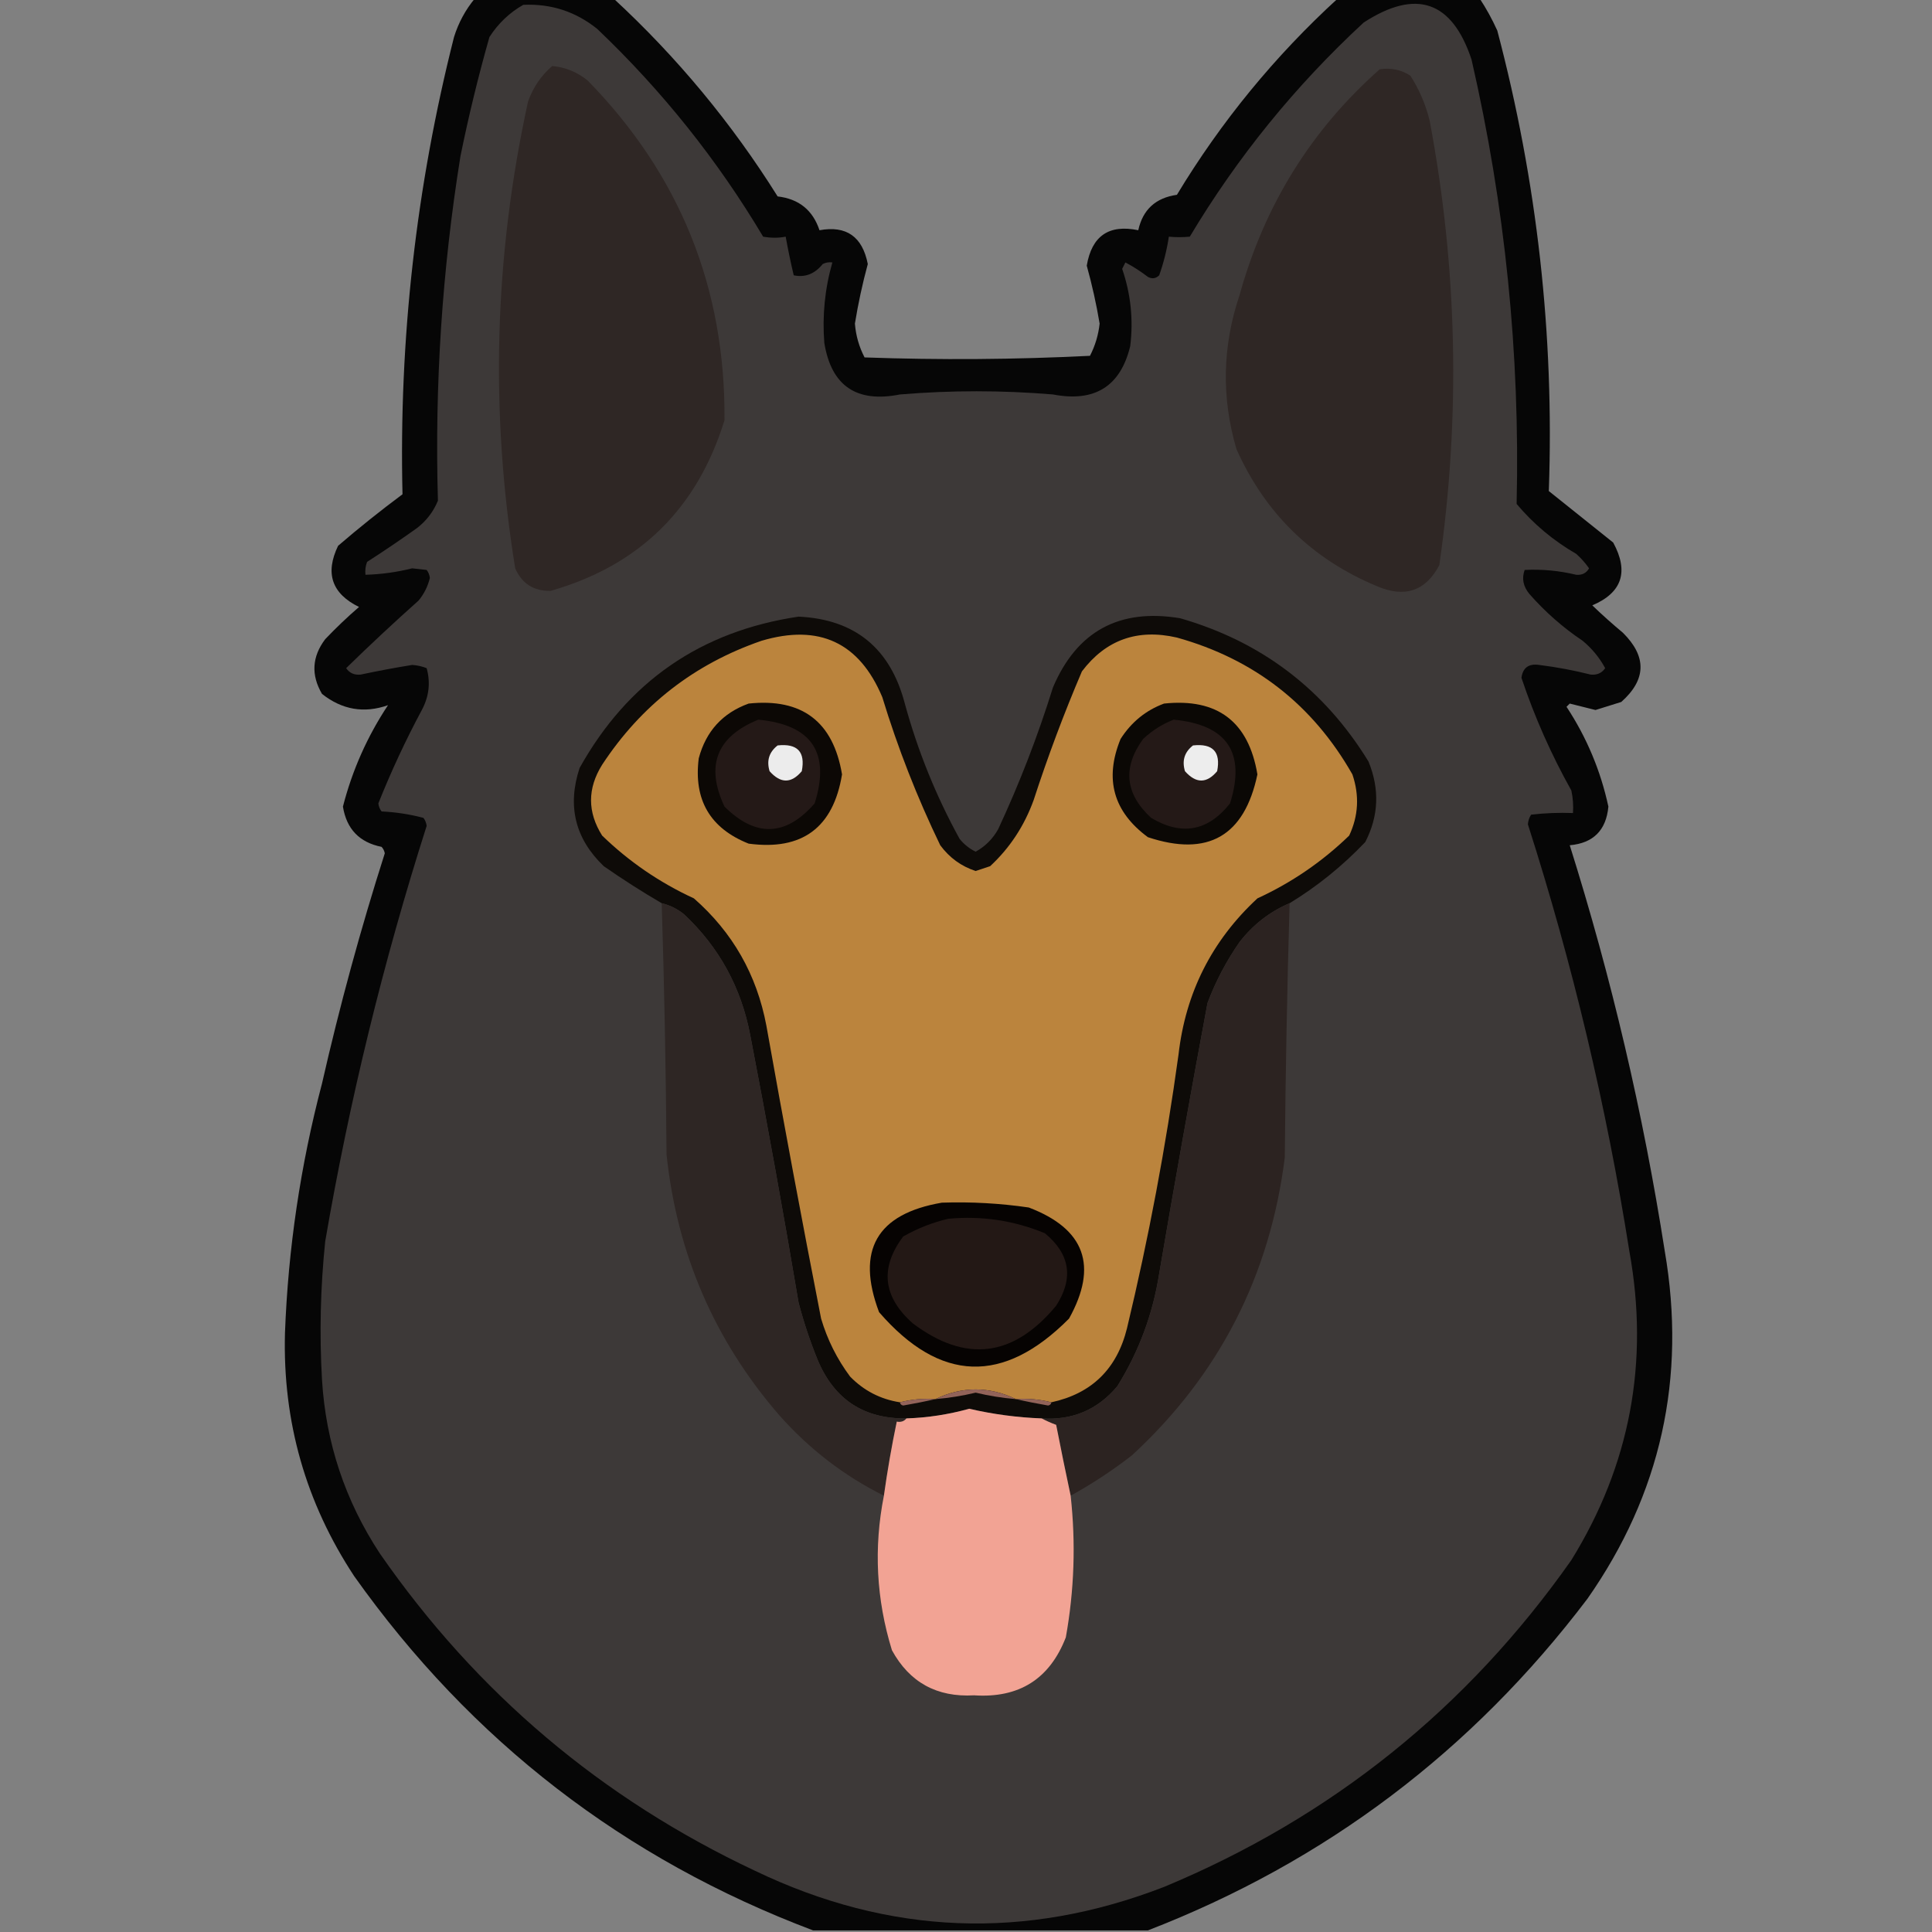 <?xml version="1.0" encoding="UTF-8"?>
<!DOCTYPE svg PUBLIC "-//W3C//DTD SVG 1.1//EN" "http://www.w3.org/Graphics/SVG/1.1/DTD/svg11.dtd">
<svg xmlns="http://www.w3.org/2000/svg" version="1.1" width="600px" height="600px" style="shape-rendering:geometricPrecision; text-rendering:geometricPrecision; image-rendering:optimizeQuality; fill-rule:evenodd; clip-rule:evenodd" xmlns:xlink="http://www.w3.org/1999/xlink">
<rect width="100%" height="100%" fill="#808080" stroke="none"/>
<g><path style="opacity:0.95" fill="#000000" d="M 147.5,-0.5 C 161.833,-0.5 176.167,-0.5 190.5,-0.5C 210.246,17.744 227.246,38.243 241.5,61C 248.091,61.762 252.424,65.262 254.5,71.5C 262.833,69.975 267.833,73.475 269.5,82C 267.853,88.066 266.52,94.233 265.5,100.5C 265.795,104.217 266.795,107.717 268.5,111C 291.84,111.833 315.174,111.666 338.5,110.5C 340.118,107.361 341.118,104.028 341.5,100.5C 340.483,94.431 339.149,88.431 337.5,82.5C 339.06,73.266 344.393,69.599 353.5,71.5C 354.904,65.099 358.904,61.432 365.5,60.5C 379.226,37.773 395.892,17.439 415.5,-0.5C 430.167,-0.5 444.833,-0.5 459.5,-0.5C 461.563,2.618 463.396,5.952 465,9.5C 477.389,56.394 482.723,104.06 481,152.5C 487.667,157.833 494.333,163.167 501,168.5C 505.918,177.569 503.751,184.069 494.5,188C 497.572,190.951 500.739,193.784 504,196.5C 511.467,203.898 511.3,211.064 503.5,218C 500.828,218.834 498.161,219.668 495.5,220.5C 492.833,219.833 490.167,219.167 487.5,218.5C 487.167,218.833 486.833,219.167 486.5,219.5C 492.765,229.029 497.098,239.362 499.5,250.5C 498.808,257.859 494.808,261.859 487.5,262.5C 500.478,303.747 510.312,345.747 517,388.5C 523.78,427.949 515.78,463.949 493,496.5C 457.152,543.818 411.652,578.151 356.5,599.5C 321.833,599.5 287.167,599.5 252.5,599.5C 193.848,577.356 146.348,540.689 110,489.5C 94.938,466.64 87.771,441.473 88.5,414C 89.483,387.749 93.317,361.915 100,336.5C 105.488,312.381 111.988,288.548 119.5,265C 119.355,264.228 119.022,263.561 118.5,263C 111.626,261.626 107.626,257.459 106.5,250.5C 109.396,239.208 114.063,228.708 120.5,219C 113.089,221.61 106.256,220.444 100,215.5C 96.554,209.617 96.888,203.95 101,198.5C 104.375,194.956 107.875,191.623 111.5,188.5C 103.046,184.361 100.88,178.028 105,169.5C 111.484,163.926 118.151,158.593 125,153.5C 123.875,105.418 129.208,58.084 141,11.5C 142.402,7.025 144.569,3.025 147.5,-0.5 Z"/></g>
<g><path style="opacity:1" fill="#3d3938" d="M 162.5,1.5 C 171.135,1.101 178.802,3.601 185.5,9C 205.672,28.22 222.838,49.72 237,73.5C 239.449,73.937 241.783,73.937 244,73.5C 244.728,77.536 245.561,81.536 246.5,85.5C 250.023,86.244 253.023,85.077 255.5,82C 256.448,81.517 257.448,81.35 258.5,81.5C 256.162,89.687 255.329,98.02 256,106.5C 258.18,119.856 266.013,125.189 279.5,122.5C 295.334,121.181 311.167,121.181 327,122.5C 339.975,124.995 347.975,119.995 351,107.5C 352.01,99.31 351.177,91.31 348.5,83.5C 348.833,82.833 349.167,82.167 349.5,81.5C 351.968,82.803 354.301,84.303 356.5,86C 357.784,86.684 358.951,86.517 360,85.5C 361.378,81.612 362.378,77.612 363,73.5C 365.104,73.708 367.27,73.708 369.5,73.5C 384.287,48.779 402.287,26.613 423.5,7C 439.786,-3.571 450.952,0.262 457,18.5C 467.422,63.88 472.088,109.88 471,156.5C 476.239,162.736 482.406,167.903 489.5,172C 491.019,173.351 492.352,174.851 493.5,176.5C 492.652,177.991 491.319,178.658 489.5,178.5C 484.211,177.228 478.878,176.728 473.5,177C 472.536,179.647 473.036,182.147 475,184.5C 479.907,190.078 485.407,194.911 491.5,199C 494.4,201.397 496.733,204.23 498.5,207.5C 497.473,209.024 495.973,209.691 494,209.5C 488.737,208.178 483.403,207.178 478,206.5C 474.762,206.027 472.928,207.36 472.5,210.5C 476.556,222.617 481.723,234.283 488,245.5C 488.497,247.81 488.663,250.143 488.5,252.5C 484.154,252.334 479.821,252.501 475.5,253C 474.919,253.893 474.585,254.893 474.5,256C 488.382,299.363 498.882,343.53 506,388.5C 512.255,422.968 506.255,454.968 488,484.5C 455.614,530.556 413.447,564.389 361.5,586C 318.475,602.654 276.142,600.988 234.5,581C 186.851,558.592 148.017,525.759 118,482.5C 107.198,466.094 101.198,448.094 100,428.5C 99.177,414.136 99.511,399.803 101,385.5C 108.514,341.776 119.014,298.776 132.5,256.5C 132.392,255.558 132.059,254.725 131.5,254C 127.251,252.874 122.918,252.208 118.5,252C 117.941,251.275 117.608,250.442 117.5,249.5C 121.45,239.598 125.95,229.931 131,220.5C 133.242,216.317 133.742,211.984 132.5,207.5C 131.061,206.937 129.561,206.603 128,206.5C 122.64,207.372 117.307,208.372 112,209.5C 110.027,209.691 108.527,209.024 107.5,207.5C 114.823,200.345 122.323,193.345 130,186.5C 131.696,184.44 132.863,182.107 133.5,179.5C 133.392,178.558 133.059,177.725 132.5,177C 131,176.833 129.5,176.667 128,176.5C 123.243,177.696 118.41,178.363 113.5,178.5C 113.343,177.127 113.51,175.793 114,174.5C 119.253,171.124 124.42,167.624 129.5,164C 132.433,161.736 134.6,158.902 136,155.5C 134.967,119.604 137.301,83.937 143,48.5C 145.533,36.035 148.533,23.702 152,11.5C 154.738,7.26 158.238,3.926 162.5,1.5 Z"/></g>
<g><path style="opacity:1" fill="#2f2725" d="M 171.5,20.5 C 175.604,20.884 179.271,22.384 182.5,25C 211.159,54.306 225.326,89.473 225,130.5C 216.531,157.97 198.531,175.636 171,183.5C 165.774,183.606 162.107,181.273 160,176.5C 152.131,127.927 153.465,79.594 164,31.5C 165.582,27.106 168.082,23.439 171.5,20.5 Z"/></g>
<g><path style="opacity:1" fill="#2f2725" d="M 428.5,21.5 C 432.007,20.994 435.174,21.66 438,23.5C 440.773,27.816 442.773,32.482 444,37.5C 452.622,83.341 453.622,129.342 447,175.5C 442.73,183.603 436.23,185.77 427.5,182C 407.418,173.586 392.918,159.419 384,139.5C 379.276,123.446 379.609,107.446 385,91.5C 392.73,63.655 407.23,40.322 428.5,21.5 Z"/></g>
<g><path style="opacity:1" fill="#0e0b08" d="M 400.5,280.5 C 394.372,283.113 389.205,287.113 385,292.5C 380.887,298.391 377.554,304.724 375,311.5C 369.792,339.408 364.792,367.408 360,395.5C 358.031,408.078 353.697,419.744 347,430.5C 340.883,437.807 333.05,441.14 323.5,440.5C 315.914,440.217 308.414,439.217 301,437.5C 294.609,439.282 288.109,440.282 281.5,440.5C 268.319,440.658 259.153,434.658 254,422.5C 251.601,416.637 249.601,410.637 248,404.5C 243.327,376.796 238.327,349.129 233,321.5C 230.201,306.732 223.368,294.232 212.5,284C 210.423,282.295 208.09,281.128 205.5,280.5C 199.395,276.941 193.395,273.107 187.5,269C 178.608,260.473 176.108,250.306 180,238.5C 194.964,211.685 217.63,196.018 248,191.5C 265.51,192.329 276.51,201.329 281,218.5C 285.025,233.21 290.692,247.21 298,260.5C 299.389,262.227 301.056,263.561 303,264.5C 305.987,262.846 308.321,260.513 310,257.5C 316.648,243.226 322.314,228.559 327,213.5C 334.427,196.033 347.594,188.866 366.5,192C 391.766,199.267 411.266,214.1 425,236.5C 428.503,245.081 428.17,253.414 424,261.5C 416.92,268.932 409.087,275.265 400.5,280.5 Z"/></g>
<g><path style="opacity:1" fill="#bb843d" d="M 326.5,435.5 C 322.936,434.577 319.269,434.244 315.5,434.5C 307.167,430.5 298.833,430.5 290.5,434.5C 286.731,434.244 283.064,434.577 279.5,435.5C 273.44,434.554 268.274,431.887 264,427.5C 259.946,422.058 256.946,416.058 255,409.5C 249.078,379.222 243.411,348.889 238,318.5C 235.019,302.7 227.519,289.533 215.5,279C 204.872,274.106 195.372,267.606 187,259.5C 182.402,252.196 182.402,244.862 187,237.5C 199.136,219.028 215.636,206.195 236.5,199C 254.38,193.693 266.88,199.527 274,216.5C 278.824,232.307 284.824,247.64 292,262.5C 294.86,266.371 298.526,269.038 303,270.5C 304.5,270 306,269.5 307.5,269C 313.588,263.355 318.088,256.522 321,248.5C 325.41,234.934 330.41,221.601 336,208.5C 343.436,198.685 353.269,195.185 365.5,198C 389.534,204.707 407.701,218.874 420,240.5C 422.218,247.036 421.885,253.37 419,259.5C 410.628,267.606 401.128,274.106 390.5,279C 376.361,292.111 368.194,308.277 366,327.5C 362.066,356.108 356.732,384.441 350,412.5C 346.881,425.12 339.048,432.787 326.5,435.5 Z"/></g>
<g><path style="opacity:1" fill="#0c0805" d="M 232.5,218.5 C 249.089,216.759 258.755,224.093 261.5,240.5C 258.782,257.052 249.116,264.219 232.5,262C 220.534,257.244 215.367,248.411 217,235.5C 219.247,227.09 224.414,221.423 232.5,218.5 Z"/></g>
<g><path style="opacity:1" fill="#0b0805" d="M 361.5,218.5 C 378.089,216.759 387.755,224.093 390.5,240.5C 386.465,259.685 375.132,266.185 356.5,260C 345.756,252.096 342.923,241.929 348,229.5C 351.336,224.269 355.836,220.602 361.5,218.5 Z"/></g>
<g><path style="opacity:1" fill="#241917" d="M 235.5,223.5 C 252.113,225.082 257.946,233.749 253,249.5C 244.044,259.778 234.71,260.111 225,250.5C 219.028,237.782 222.528,228.782 235.5,223.5 Z"/></g>
<g><path style="opacity:1" fill="#241917" d="M 364.5,223.5 C 381.113,225.082 386.946,233.749 382,249.5C 375.153,258.145 366.986,259.645 357.5,254C 349.391,246.527 348.558,238.36 355,229.5C 357.843,226.837 361.009,224.837 364.5,223.5 Z"/></g>
<g><path style="opacity:1" fill="#ececec" d="M 241.5,231.5 C 247.665,230.829 250.165,233.496 249,239.5C 245.751,243.367 242.418,243.367 239,239.5C 238.018,236.225 238.851,233.559 241.5,231.5 Z"/></g>
<g><path style="opacity:1" fill="#ededed" d="M 370.5,231.5 C 376.665,230.829 379.165,233.496 378,239.5C 374.751,243.367 371.418,243.367 368,239.5C 367.018,236.225 367.851,233.559 370.5,231.5 Z"/></g>
<g><path style="opacity:1" fill="#2c2321" d="M 400.5,280.5 C 399.732,306.819 399.232,333.152 399,359.5C 394.37,396.263 378.537,427.096 351.5,452C 345.452,456.685 339.119,460.851 332.5,464.5C 330.944,457.223 329.444,449.889 328,442.5C 326.378,441.901 324.878,441.234 323.5,440.5C 333.05,441.14 340.883,437.807 347,430.5C 353.697,419.744 358.031,408.078 360,395.5C 364.792,367.408 369.792,339.408 375,311.5C 377.554,304.724 380.887,298.391 385,292.5C 389.205,287.113 394.372,283.113 400.5,280.5 Z"/></g>
<g><path style="opacity:1" fill="#2e2624" d="M 205.5,280.5 C 208.09,281.128 210.423,282.295 212.5,284C 223.368,294.232 230.201,306.732 233,321.5C 238.327,349.129 243.327,376.796 248,404.5C 249.601,410.637 251.601,416.637 254,422.5C 259.153,434.658 268.319,440.658 281.5,440.5C 280.791,441.404 279.791,441.737 278.5,441.5C 276.909,449.12 275.576,456.786 274.5,464.5C 262.166,458.36 251.333,450.026 242,439.5C 221.888,416.264 210.221,389.264 207,358.5C 206.806,332.47 206.306,306.47 205.5,280.5 Z"/></g>
<g><path style="opacity:1" fill="#060302" d="M 292.5,373.5 C 301.552,373.193 310.552,373.693 319.5,375C 336.933,381.63 341.1,393.13 332,409.5C 311.61,430.04 291.944,429.374 273,407.5C 265.768,388.297 272.268,376.963 292.5,373.5 Z"/></g>
<g><path style="opacity:1" fill="#231815" d="M 294.5,378.5 C 304.903,377.531 314.903,379.031 324.5,383C 332.327,389.447 333.494,396.947 328,405.5C 314.747,421.498 299.913,423.331 283.5,411C 274.176,402.747 273.176,393.747 280.5,384C 285.017,381.445 289.684,379.612 294.5,378.5 Z"/></g>
<g><path style="opacity:1" fill="#926359" d="M 315.5,434.5 C 311.291,434.159 307.125,433.492 303,432.5C 298.875,433.492 294.709,434.159 290.5,434.5C 298.833,430.5 307.167,430.5 315.5,434.5 Z"/></g>
<g><path style="opacity:1" fill="#93635a" d="M 290.5,434.5 C 287.305,435.236 283.971,435.903 280.5,436.5C 279.893,436.376 279.56,436.043 279.5,435.5C 283.064,434.577 286.731,434.244 290.5,434.5 Z"/></g>
<g><path style="opacity:1" fill="#926359" d="M 315.5,434.5 C 319.269,434.244 322.936,434.577 326.5,435.5C 326.44,436.043 326.107,436.376 325.5,436.5C 322.029,435.903 318.695,435.236 315.5,434.5 Z"/></g>
<g><path style="opacity:1" fill="#f2a394" d="M 323.5,440.5 C 324.878,441.234 326.378,441.901 328,442.5C 329.444,449.889 330.944,457.223 332.5,464.5C 334.126,479.236 333.626,493.902 331,508.5C 325.98,521.434 316.48,527.434 302.5,526.5C 290.964,527.153 282.464,522.486 277,512.5C 272.129,496.709 271.296,480.709 274.5,464.5C 275.576,456.786 276.909,449.12 278.5,441.5C 279.791,441.737 280.791,441.404 281.5,440.5C 288.109,440.282 294.609,439.282 301,437.5C 308.414,439.217 315.914,440.217 323.5,440.5 Z"/></g>
</svg>
